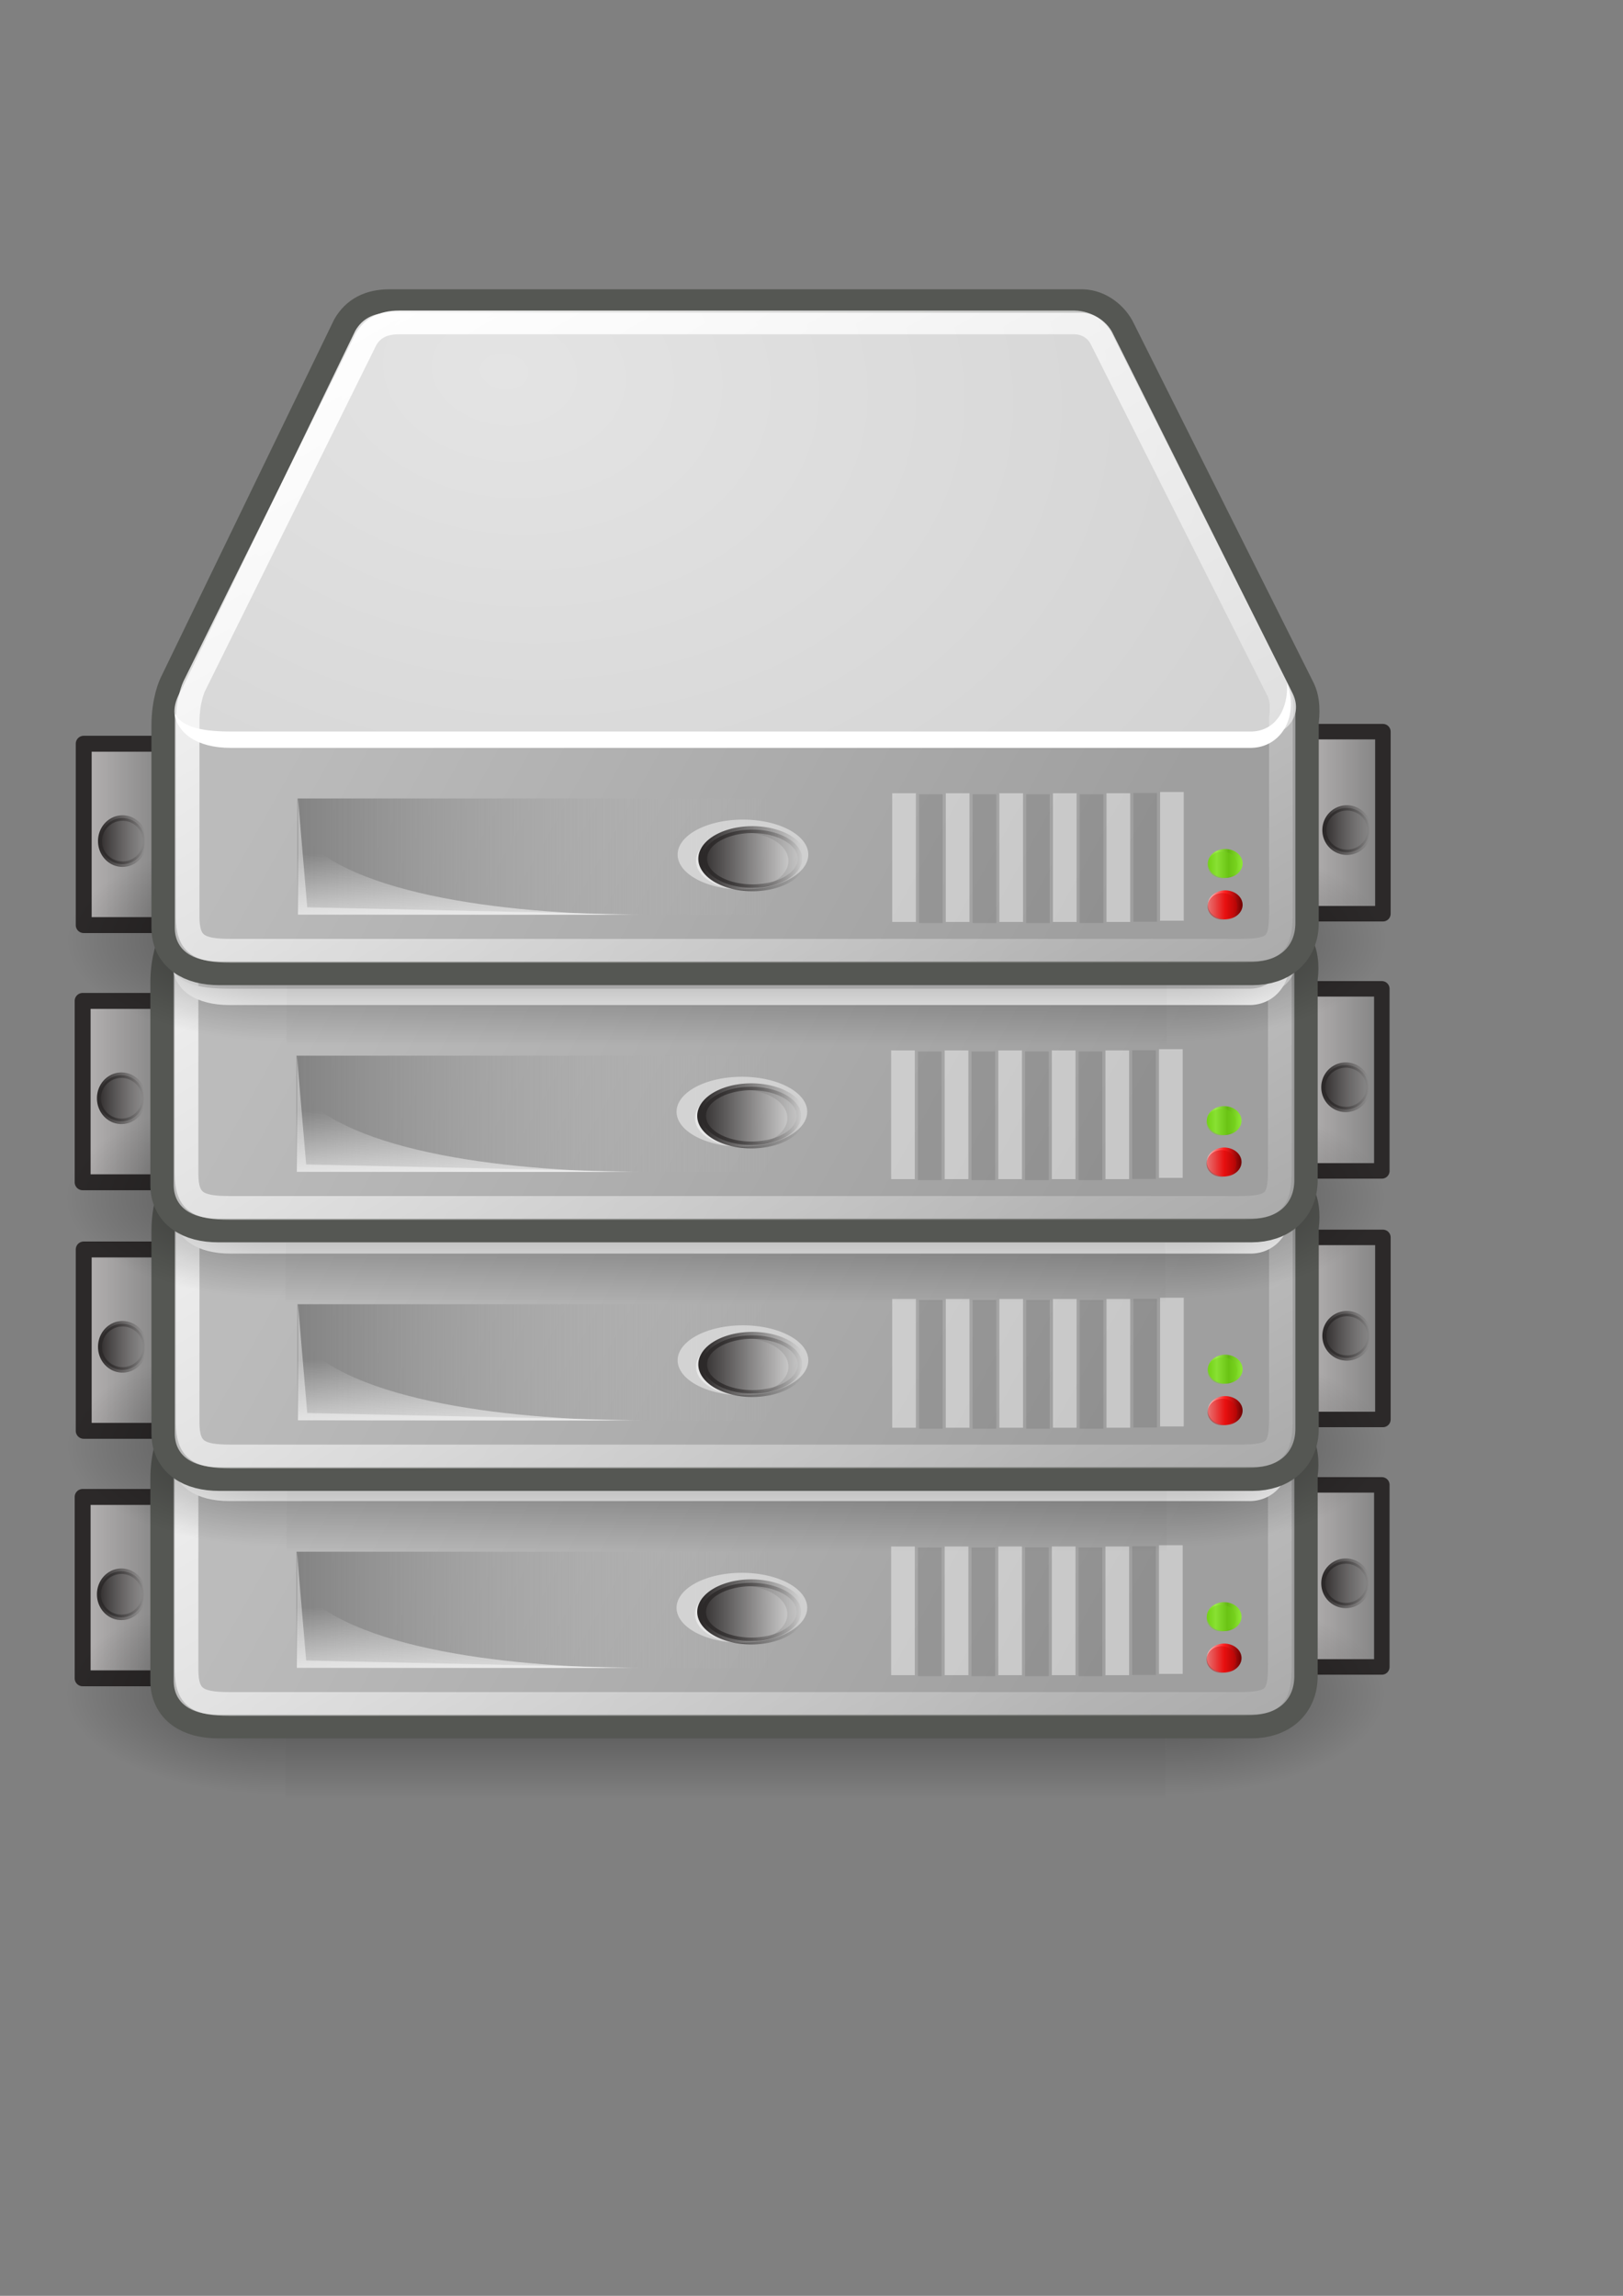<?xml version="1.0" encoding="UTF-8"?>
<svg xmlns="http://www.w3.org/2000/svg" xmlns:xlink="http://www.w3.org/1999/xlink" width="210mm" height="297mm">
  <rect width="100%" height="100%" fill="#808080" stroke="none"/>
  <defs>
    <path id="u" fill="none" stroke="#555753" stroke-linecap="round" stroke-linejoin="round" stroke-width="29.34" d="M143.732 262.813c-10.376 0-17.121 3.762-21.271 10.937L15.066 495.459s-4.15 8.705-4.15 23.09v125.089c0 14.034 10.921 21.064 27.497 21.064H678.63c16.35 0 26.46-9.309 26.46-23.9V515.713s1.759-9.987-1.557-17.013L591.988 275.776c-3.063-6.636-10.574-12.808-18.677-12.963H143.732z"/>
    <path id="z" fill="#fff" fill-rule="evenodd" d="M700.075 491.813c1.055 16.203-6.873 30.02-21.95 30.381H45.276c-21.404 0-31.008-4.212-34.6-11.252 1.524 12.241 13.71 21.379 34.6 21.379H678.125c17.864-.429 29.1-18.459 22.449-38.821l-.499-1.688z"/>
    <path id="A" fill="#fff" fill-opacity=".458" fill-rule="evenodd" d="M8.574 25.594a1.37 1.016 0 1 1-2.74 0 1.37 1.016 0 1 1 2.74 0z" overflow="visible" style="marker:none"/>
    <path id="C" fill="none" stroke="#fff" stroke-linecap="square" stroke-opacity=".424" stroke-width="14.67" d="M628.75 567.002v65.085m-33.204-64.31v65.085m-33.204-65.085v65.085m-33.204-65.085v65.085m-33.204-65.085v65.085m-33.204-65.085v65.085"/>
    <path id="D" fill="none" stroke="#000" stroke-linecap="square" stroke-width="14.67" d="M612.148 567.65v65.085m-33.204-64.31v65.085m-33.204-65.085v65.085m-33.204-65.085v65.085m-33.204-65.085v65.085" opacity=".097"/>
    <path id="E" fill="#fff" fill-rule="evenodd" d="M87.108 563.87v71.699H295.671l-202.857-4.456-5.707-67.243z" opacity=".44"/>
    <path id="I" fill="#73d216" fill-opacity=".459" fill-rule="evenodd" d="M8.574 25.594a1.37 1.016 0 1 1-2.74 0 1.37 1.016 0 1 1 2.74 0z" overflow="visible" style="marker:none"/>
    <path id="K" fill="#c00" fill-opacity=".459" fill-rule="evenodd" d="M8.574 25.594a1.37 1.016 0 1 1-2.74 0 1.37 1.016 0 1 1 2.74 0z" overflow="visible" style="marker:none"/>
  </defs>
  <defs>
    <linearGradient id="h">
      <stop offset="0" stop-color="#73d216"/>
      <stop offset=".256" stop-color="#9ced4b"/>
      <stop offset=".594" stop-color="#64b813"/>
      <stop offset="1" stop-color="#8eea34"/>
    </linearGradient>
    <linearGradient id="g">
      <stop offset="0" stop-color="#fff"/>
      <stop offset="1" stop-color="#fff" stop-opacity="0"/>
    </linearGradient>
    <linearGradient id="f">
      <stop offset="0" stop-color="#eee"/>
      <stop offset="1" stop-color="#eee" stop-opacity="0"/>
    </linearGradient>
    <linearGradient id="e">
      <stop offset="0" stop-color="#838383"/>
      <stop offset="1" stop-color="#bbb" stop-opacity="0"/>
    </linearGradient>
    <linearGradient id="k">
      <stop offset="0" stop-color="#e4e4e4"/>
      <stop offset="1" stop-color="#d3d3d3"/>
    </linearGradient>
    <linearGradient id="d">
      <stop offset="0" stop-color="#bbb"/>
      <stop offset="1" stop-color="#9f9f9f"/>
    </linearGradient>
    <linearGradient id="b">
      <stop offset="0" stop-color="#2c2929"/>
      <stop offset="1" stop-color="#2c2929" stop-opacity="0"/>
    </linearGradient>
    <linearGradient id="a">
      <stop offset="0" stop-color="#b8b5b5"/>
      <stop offset="1" stop-color="#b8b5b5" stop-opacity="0"/>
    </linearGradient>
    <linearGradient id="c">
      <stop offset="0" stop-opacity="0"/>
      <stop offset=".5"/>
      <stop offset="1" stop-opacity="0"/>
    </linearGradient>
    <linearGradient id="j">
      <stop offset="0"/>
      <stop offset="1" stop-opacity="0"/>
    </linearGradient>
    <linearGradient id="i">
      <stop offset="0" stop-color="#ffd1d1"/>
      <stop offset=".5" stop-color="#ff1d1d"/>
      <stop offset="1" stop-color="#6f0000"/>
    </linearGradient>
    <linearGradient xlink:href="#a" id="av" x1="2.913" x2="6.626" y1="25.419" y2="25.419" gradientTransform="matrix(15.283 0 0 70.775 -92.532 -1213.083)" gradientUnits="userSpaceOnUse"/>
    <linearGradient xlink:href="#a" id="aw" x1="2.913" x2="6.626" y1="25.419" y2="25.419" gradientTransform="matrix(14.419 0 0 71.051 666.16 -1227.349)" gradientUnits="userSpaceOnUse"/>
    <linearGradient xlink:href="#b" id="ax" x1="5.713" x2="8.694" y1="25.594" y2="25.594" gradientUnits="userSpaceOnUse"/>
    <linearGradient xlink:href="#b" id="ay" x1="5.834" x2="8.574" y1="25.594" y2="25.594" gradientUnits="userSpaceOnUse"/>
    <linearGradient xlink:href="#b" id="az" x1="5.713" x2="8.694" y1="25.594" y2="25.594" gradientUnits="userSpaceOnUse"/>
    <linearGradient xlink:href="#b" id="aA" x1="5.834" x2="8.574" y1="25.594" y2="25.594" gradientUnits="userSpaceOnUse"/>
    <linearGradient xlink:href="#c" id="aB" x1="302.857" x2="302.857" y1="366.648" y2="609.505" gradientTransform="matrix(1.13 0 0 .533 -55.581 392.128)" gradientUnits="userSpaceOnUse"/>
    <linearGradient xlink:href="#d" id="aE" x1="7.605" x2="36.183" y1="28.481" y2="40.944" gradientTransform="matrix(16.602 0 0 12.963 -43.633 159.596)" gradientUnits="userSpaceOnUse"/>
    <linearGradient xlink:href="#e" id="aG" x1="7.062" x2="24.688" y1="35.281" y2="35.281" gradientTransform="matrix(16.602 0 0 12.963 -30.427 142.41)" gradientUnits="userSpaceOnUse"/>
    <linearGradient xlink:href="#f" id="aH" x1="12.277" x2="12.222" y1="37.206" y2="33.759" gradientTransform="matrix(16.602 0 0 12.963 -43.633 159.596)" gradientUnits="userSpaceOnUse"/>
    <linearGradient xlink:href="#g" id="aI" x1="12.378" x2="44.096" y1="4.433" y2="47.621" gradientTransform="matrix(16.602 0 0 12.963 -43.634 159.597)" gradientUnits="userSpaceOnUse"/>
    <linearGradient xlink:href="#b" id="aJ" x1="5.713" x2="8.694" y1="25.594" y2="25.594" gradientUnits="userSpaceOnUse"/>
    <linearGradient xlink:href="#b" id="aK" x1="5.834" x2="8.574" y1="25.594" y2="25.594" gradientUnits="userSpaceOnUse"/>
    <linearGradient xlink:href="#h" id="aL" x1="5.834" x2="8.574" y1="25.594" y2="25.594" gradientUnits="userSpaceOnUse"/>
    <linearGradient xlink:href="#i" id="aM" x1="5.834" x2="8.574" y1="25.594" y2="25.594" gradientUnits="userSpaceOnUse"/>
    <linearGradient xlink:href="#a" id="ad" x1="2.913" x2="6.626" y1="25.419" y2="25.419" gradientTransform="matrix(15.283 0 0 70.775 -92.532 -1213.083)" gradientUnits="userSpaceOnUse"/>
    <linearGradient xlink:href="#a" id="ae" x1="2.913" x2="6.626" y1="25.419" y2="25.419" gradientTransform="matrix(14.419 0 0 71.051 666.16 -1227.349)" gradientUnits="userSpaceOnUse"/>
    <linearGradient xlink:href="#b" id="af" x1="5.713" x2="8.694" y1="25.594" y2="25.594" gradientUnits="userSpaceOnUse"/>
    <linearGradient xlink:href="#b" id="ag" x1="5.834" x2="8.574" y1="25.594" y2="25.594" gradientUnits="userSpaceOnUse"/>
    <linearGradient xlink:href="#b" id="ah" x1="5.713" x2="8.694" y1="25.594" y2="25.594" gradientUnits="userSpaceOnUse"/>
    <linearGradient xlink:href="#b" id="ai" x1="5.834" x2="8.574" y1="25.594" y2="25.594" gradientUnits="userSpaceOnUse"/>
    <linearGradient xlink:href="#c" id="aj" x1="302.857" x2="302.857" y1="366.648" y2="609.505" gradientTransform="matrix(1.13 0 0 .533 -55.581 392.128)" gradientUnits="userSpaceOnUse"/>
    <linearGradient xlink:href="#d" id="am" x1="7.605" x2="36.183" y1="28.481" y2="40.944" gradientTransform="matrix(16.602 0 0 12.963 -43.633 159.596)" gradientUnits="userSpaceOnUse"/>
    <linearGradient xlink:href="#e" id="ao" x1="7.062" x2="24.688" y1="35.281" y2="35.281" gradientTransform="matrix(16.602 0 0 12.963 -30.427 142.41)" gradientUnits="userSpaceOnUse"/>
    <linearGradient xlink:href="#f" id="ap" x1="12.277" x2="12.222" y1="37.206" y2="33.759" gradientTransform="matrix(16.602 0 0 12.963 -43.633 159.596)" gradientUnits="userSpaceOnUse"/>
    <linearGradient xlink:href="#g" id="aq" x1="12.378" x2="44.096" y1="4.433" y2="47.621" gradientTransform="matrix(16.602 0 0 12.963 -43.634 159.597)" gradientUnits="userSpaceOnUse"/>
    <linearGradient xlink:href="#b" id="ar" x1="5.713" x2="8.694" y1="25.594" y2="25.594" gradientUnits="userSpaceOnUse"/>
    <linearGradient xlink:href="#b" id="as" x1="5.834" x2="8.574" y1="25.594" y2="25.594" gradientUnits="userSpaceOnUse"/>
    <linearGradient xlink:href="#h" id="at" x1="5.834" x2="8.574" y1="25.594" y2="25.594" gradientUnits="userSpaceOnUse"/>
    <linearGradient xlink:href="#i" id="au" x1="5.834" x2="8.574" y1="25.594" y2="25.594" gradientUnits="userSpaceOnUse"/>
    <linearGradient xlink:href="#a" id="L" x1="2.913" x2="6.626" y1="25.419" y2="25.419" gradientTransform="matrix(15.283 0 0 70.775 -92.532 -1213.083)" gradientUnits="userSpaceOnUse"/>
    <linearGradient xlink:href="#a" id="M" x1="2.913" x2="6.626" y1="25.419" y2="25.419" gradientTransform="matrix(14.419 0 0 71.051 666.16 -1227.349)" gradientUnits="userSpaceOnUse"/>
    <linearGradient xlink:href="#b" id="N" x1="5.713" x2="8.694" y1="25.594" y2="25.594" gradientUnits="userSpaceOnUse"/>
    <linearGradient xlink:href="#b" id="O" x1="5.834" x2="8.574" y1="25.594" y2="25.594" gradientUnits="userSpaceOnUse"/>
    <linearGradient xlink:href="#b" id="P" x1="5.713" x2="8.694" y1="25.594" y2="25.594" gradientUnits="userSpaceOnUse"/>
    <linearGradient xlink:href="#b" id="Q" x1="5.834" x2="8.574" y1="25.594" y2="25.594" gradientUnits="userSpaceOnUse"/>
    <linearGradient xlink:href="#c" id="R" x1="302.857" x2="302.857" y1="366.648" y2="609.505" gradientTransform="matrix(1.13 0 0 .533 -55.581 392.128)" gradientUnits="userSpaceOnUse"/>
    <linearGradient xlink:href="#d" id="U" x1="7.605" x2="36.183" y1="28.481" y2="40.944" gradientTransform="matrix(16.602 0 0 12.963 -43.633 159.596)" gradientUnits="userSpaceOnUse"/>
    <linearGradient xlink:href="#e" id="W" x1="7.062" x2="24.688" y1="35.281" y2="35.281" gradientTransform="matrix(16.602 0 0 12.963 -30.427 142.41)" gradientUnits="userSpaceOnUse"/>
    <linearGradient xlink:href="#f" id="X" x1="12.277" x2="12.222" y1="37.206" y2="33.759" gradientTransform="matrix(16.602 0 0 12.963 -43.633 159.596)" gradientUnits="userSpaceOnUse"/>
    <linearGradient xlink:href="#g" id="Y" x1="12.378" x2="44.096" y1="4.433" y2="47.621" gradientTransform="matrix(16.602 0 0 12.963 -43.634 159.597)" gradientUnits="userSpaceOnUse"/>
    <linearGradient xlink:href="#b" id="Z" x1="5.713" x2="8.694" y1="25.594" y2="25.594" gradientUnits="userSpaceOnUse"/>
    <linearGradient xlink:href="#b" id="aa" x1="5.834" x2="8.574" y1="25.594" y2="25.594" gradientUnits="userSpaceOnUse"/>
    <linearGradient xlink:href="#h" id="ab" x1="5.834" x2="8.574" y1="25.594" y2="25.594" gradientUnits="userSpaceOnUse"/>
    <linearGradient xlink:href="#i" id="ac" x1="5.834" x2="8.574" y1="25.594" y2="25.594" gradientUnits="userSpaceOnUse"/>
    <linearGradient xlink:href="#a" id="l" x1="2.913" x2="6.626" y1="25.419" y2="25.419" gradientTransform="matrix(15.283 0 0 70.775 -92.532 -1213.083)" gradientUnits="userSpaceOnUse"/>
    <linearGradient xlink:href="#a" id="m" x1="2.913" x2="6.626" y1="25.419" y2="25.419" gradientTransform="matrix(14.419 0 0 71.051 666.16 -1227.349)" gradientUnits="userSpaceOnUse"/>
    <linearGradient xlink:href="#b" id="n" x1="5.713" x2="8.694" y1="25.594" y2="25.594" gradientUnits="userSpaceOnUse"/>
    <linearGradient xlink:href="#b" id="o" x1="5.834" x2="8.574" y1="25.594" y2="25.594" gradientUnits="userSpaceOnUse"/>
    <linearGradient xlink:href="#b" id="p" x1="5.713" x2="8.694" y1="25.594" y2="25.594" gradientUnits="userSpaceOnUse"/>
    <linearGradient xlink:href="#b" id="q" x1="5.834" x2="8.574" y1="25.594" y2="25.594" gradientUnits="userSpaceOnUse"/>
    <linearGradient xlink:href="#c" id="r" x1="302.857" x2="302.857" y1="366.648" y2="609.505" gradientTransform="matrix(1.13 0 0 .533 -55.581 392.128)" gradientUnits="userSpaceOnUse"/>
    <linearGradient xlink:href="#d" id="v" x1="7.605" x2="36.183" y1="28.481" y2="40.944" gradientTransform="matrix(16.602 0 0 12.963 -43.633 159.596)" gradientUnits="userSpaceOnUse"/>
    <linearGradient xlink:href="#e" id="x" x1="7.062" x2="24.688" y1="35.281" y2="35.281" gradientTransform="matrix(16.602 0 0 12.963 -30.427 142.41)" gradientUnits="userSpaceOnUse"/>
    <linearGradient xlink:href="#f" id="y" x1="12.277" x2="12.222" y1="37.206" y2="33.759" gradientTransform="matrix(16.602 0 0 12.963 -43.633 159.596)" gradientUnits="userSpaceOnUse"/>
    <linearGradient xlink:href="#g" id="B" x1="12.378" x2="44.096" y1="4.433" y2="47.621" gradientTransform="matrix(16.602 0 0 12.963 -43.634 159.597)" gradientUnits="userSpaceOnUse"/>
    <linearGradient xlink:href="#b" id="F" x1="5.713" x2="8.694" y1="25.594" y2="25.594" gradientUnits="userSpaceOnUse"/>
    <linearGradient xlink:href="#b" id="G" x1="5.834" x2="8.574" y1="25.594" y2="25.594" gradientUnits="userSpaceOnUse"/>
    <linearGradient xlink:href="#h" id="H" x1="5.834" x2="8.574" y1="25.594" y2="25.594" gradientUnits="userSpaceOnUse"/>
    <linearGradient xlink:href="#i" id="J" x1="5.834" x2="8.574" y1="25.594" y2="25.594" gradientUnits="userSpaceOnUse"/>
    <radialGradient xlink:href="#j" id="aC" cx="605.714" cy="486.648" r="117.143" fx="605.714" fy="486.648" gradientTransform="matrix(1.13 0 0 .533 -55.359 392.128)" gradientUnits="userSpaceOnUse"/>
    <radialGradient xlink:href="#j" id="aD" cx="605.714" cy="486.648" r="117.143" fx="605.714" fy="486.648" gradientTransform="matrix(-1.13 0 0 .533 760.841 392.128)" gradientUnits="userSpaceOnUse"/>
    <radialGradient xlink:href="#k" id="aF" cx="15.571" cy="2.959" r="20.936" fx="15.571" fy="2.959" gradientTransform="matrix(21.354 10.133 -11.8 15.161 -82.721 96.379)" gradientUnits="userSpaceOnUse"/>
    <radialGradient xlink:href="#j" id="ak" cx="605.714" cy="486.648" r="117.143" fx="605.714" fy="486.648" gradientTransform="matrix(1.13 0 0 .533 -55.359 392.128)" gradientUnits="userSpaceOnUse"/>
    <radialGradient xlink:href="#j" id="al" cx="605.714" cy="486.648" r="117.143" fx="605.714" fy="486.648" gradientTransform="matrix(-1.13 0 0 .533 760.841 392.128)" gradientUnits="userSpaceOnUse"/>
    <radialGradient xlink:href="#k" id="an" cx="15.571" cy="2.959" r="20.936" fx="15.571" fy="2.959" gradientTransform="matrix(21.354 10.133 -11.8 15.161 -82.721 96.379)" gradientUnits="userSpaceOnUse"/>
    <radialGradient xlink:href="#j" id="S" cx="605.714" cy="486.648" r="117.143" fx="605.714" fy="486.648" gradientTransform="matrix(1.13 0 0 .533 -55.359 392.128)" gradientUnits="userSpaceOnUse"/>
    <radialGradient xlink:href="#j" id="T" cx="605.714" cy="486.648" r="117.143" fx="605.714" fy="486.648" gradientTransform="matrix(-1.13 0 0 .533 760.841 392.128)" gradientUnits="userSpaceOnUse"/>
    <radialGradient xlink:href="#k" id="V" cx="15.571" cy="2.959" r="20.936" fx="15.571" fy="2.959" gradientTransform="matrix(21.354 10.133 -11.8 15.161 -82.721 96.379)" gradientUnits="userSpaceOnUse"/>
    <radialGradient xlink:href="#j" id="s" cx="605.714" cy="486.648" r="117.143" fx="605.714" fy="486.648" gradientTransform="matrix(1.13 0 0 .533 -55.359 392.128)" gradientUnits="userSpaceOnUse"/>
    <radialGradient xlink:href="#j" id="t" cx="605.714" cy="486.648" r="117.143" fx="605.714" fy="486.648" gradientTransform="matrix(-1.13 0 0 .533 760.841 392.128)" gradientUnits="userSpaceOnUse"/>
    <radialGradient xlink:href="#k" id="w" cx="15.571" cy="2.959" r="20.936" fx="15.571" fy="2.959" gradientTransform="matrix(21.354 10.133 -11.8 15.161 -82.721 96.379)" gradientUnits="userSpaceOnUse"/>
  </defs>
  <path fill="none" d="M-65.564 115.42h850v850h-850z"/>
  <g transform="translate(76.492 313.938) scale(.789)">
    <path fill="url(#l)" stroke="#2c2929" stroke-linejoin="round" stroke-width="9.866" d="M-45.729 529.762H6.431v112.391h-52.159z"/>
    <path fill="url(#m)" stroke="#2c2929" stroke-linejoin="round" stroke-width="9.602" d="M710.318 522.281h49.212v112.829h-49.212z"/>
    <path fill="url(#n)" fill-rule="evenodd" stroke="url(#o)" stroke-linecap="round" stroke-linejoin="round" stroke-width=".241" d="M8.574 25.594a1.37 1.016 0 1 1-2.74 0 1.37 1.016 0 1 1 2.74 0z" overflow="visible" style="marker:none" transform="matrix(10.208 0 0 13.534 663.668 236.891)"/>
    <path fill="url(#p)" fill-rule="evenodd" stroke="url(#q)" stroke-linecap="round" stroke-linejoin="round" stroke-width=".241" d="M8.574 25.594a1.37 1.016 0 1 1-2.74 0 1.37 1.016 0 1 1 2.74 0z" overflow="visible" style="marker:none" transform="matrix(10.188 0 0 14.068 -95.069 230.04)"/>
    <path fill="url(#r)" d="M79.988 587.48h545.505v129.396H79.988z" opacity=".402" overflow="visible" style="marker:none"/>
    <path fill="url(#s)" d="M625.494 587.485V716.873c58.179.244 140.649-28.989 140.649-64.703 0-35.713-64.923-64.686-140.649-64.686z" opacity=".402" overflow="visible" style="marker:none"/>
    <path fill="url(#t)" d="M79.988 587.485V716.873c-58.179.244-140.649-28.989-140.649-64.703 0-35.713 64.923-64.686 140.649-64.686z" opacity=".402" overflow="visible" style="marker:none"/>
    <use xlink:href="#u" stroke-linecap="round" stroke-linejoin="round" stroke-width="29.34"/>
    <path fill="url(#v)" fill-rule="evenodd" d="m10.715 509.548 12.694-8.973 624.398.81 57.483 4.113v135.311c0 14.591-10.078 23.895-26.428 23.895H38.305c-16.576 0-27.59-7.026-27.59-21.06V509.548z"/>
    <path fill="url(#w)" fill-rule="evenodd" d="M15.289 495.517c-11.859 18.981-.01 31.018 17.195 31.018h647.48c18.578-.309 30.635-13.117 23.717-27.778L592.21 275.66c-3.063-6.636-10.87-12.808-18.974-12.963H143.955c-10.376 0-17.195 3.935-21.346 11.111L15.289 495.517z"/>
    <path fill="url(#x)" fill-rule="evenodd" d="M86.826 563.698h292.611v72.105H86.826z" overflow="visible" style="marker:none"/>
    <path fill="url(#y)" fill-rule="evenodd" d="M86.825 635.802v-51.999c30.474 41.211 137.739 51.999 214.789 51.999H86.825z" opacity=".811"/>
    <use xlink:href="#z" fill-rule="evenodd"/>
    <use xlink:href="#A" fill-opacity=".458" fill-rule="evenodd" overflow="visible" style="marker:none" transform="matrix(29.553 0 0 21.337 149.985 52.35)"/>
    <path fill="none" stroke="url(#B)" stroke-linecap="round" stroke-linejoin="round" stroke-width="14.67" d="M149.656 268.687c-9.989 0-16.482 3.621-20.478 10.529L22.676 494.276s-3.996 8.381-3.996 22.229v120.425c0 17.561 7.372 21.089 26.472 21.089H670.832c21.967 0 25.473-4.101 25.473-23.819v-120.425s1.694-9.614-1.498-16.379l-109.461-217.85c-2.949-6.388-9.142-10.71-16.943-10.859H149.656z"/>
    <use xlink:href="#C" stroke-linecap="square" stroke-opacity=".424" stroke-width="14.67"/>
    <use xlink:href="#D" stroke-linecap="square" stroke-width="14.67" opacity=".097"/>
    <use xlink:href="#E" fill-rule="evenodd" opacity=".44"/>
    <use xlink:href="#A" fill-opacity=".458" fill-rule="evenodd" overflow="visible" style="marker:none" transform="matrix(20.909 0 0 17.382 211.798 157.484)"/>
    <path fill="url(#F)" fill-rule="evenodd" stroke="url(#G)" stroke-linecap="round" stroke-linejoin="round" stroke-width=".241" d="M8.574 25.594a1.37 1.016 0 1 1-2.74 0 1.37 1.016 0 1 1 2.74 0z" overflow="visible" style="marker:none" transform="matrix(22.496 0 0 17.748 206.682 146.774)"/>
    <path fill="url(#H)" fill-rule="evenodd" d="M8.574 25.594a1.37 1.016 0 1 1-2.74 0 1.37 1.016 0 1 1 2.74 0z" overflow="visible" style="marker:none" transform="matrix(7.845 0 0 8.822 605.301 378.16)"/>
    <use xlink:href="#I" fill-opacity=".459" fill-rule="evenodd" overflow="visible" style="marker:none" transform="matrix(6.691 0 0 8.105 611.867 397.412)"/>
    <path fill="url(#J)" fill-rule="evenodd" d="M8.574 25.594a1.37 1.016 0 1 1-2.74 0 1.37 1.016 0 1 1 2.74 0z" overflow="visible" style="marker:none" transform="matrix(7.845 0 0 8.822 605.301 403.807)"/>
    <use xlink:href="#K" fill-opacity=".459" fill-rule="evenodd" overflow="visible" style="marker:none" transform="matrix(6.691 0 0 8.105 611.867 423.06)"/>
  </g>
  <path fill="none" d="M-64.88 115.856h850v850h-850z"/>
  <g transform="translate(77.018 192.935) scale(.789)">
    <path fill="url(#L)" stroke="#2c2929" stroke-linejoin="round" stroke-width="9.866" d="M-45.729 529.762H6.431v112.391h-52.159z"/>
    <path fill="url(#M)" stroke="#2c2929" stroke-linejoin="round" stroke-width="9.602" d="M710.318 522.281h49.212v112.829h-49.212z"/>
    <path fill="url(#N)" fill-rule="evenodd" stroke="url(#O)" stroke-linecap="round" stroke-linejoin="round" stroke-width=".241" d="M8.574 25.594a1.37 1.016 0 1 1-2.74 0 1.37 1.016 0 1 1 2.74 0z" overflow="visible" style="marker:none" transform="matrix(10.208 0 0 13.534 663.668 236.891)"/>
    <path fill="url(#P)" fill-rule="evenodd" stroke="url(#Q)" stroke-linecap="round" stroke-linejoin="round" stroke-width=".241" d="M8.574 25.594a1.37 1.016 0 1 1-2.74 0 1.37 1.016 0 1 1 2.74 0z" overflow="visible" style="marker:none" transform="matrix(10.188 0 0 14.068 -95.069 230.04)"/>
    <path fill="url(#R)" d="M79.988 587.48h545.505v129.396H79.988z" opacity=".402" overflow="visible" style="marker:none"/>
    <path fill="url(#S)" d="M625.494 587.485V716.873c58.179.244 140.649-28.989 140.649-64.703 0-35.713-64.923-64.686-140.649-64.686z" opacity=".402" overflow="visible" style="marker:none"/>
    <path fill="url(#T)" d="M79.988 587.485V716.873c-58.179.244-140.649-28.989-140.649-64.703 0-35.713 64.923-64.686 140.649-64.686z" opacity=".402" overflow="visible" style="marker:none"/>
    <use xlink:href="#u" stroke-linecap="round" stroke-linejoin="round" stroke-width="29.34"/>
    <path fill="url(#U)" fill-rule="evenodd" d="m10.715 509.548 12.694-8.973 624.398.81 57.483 4.113v135.311c0 14.591-10.078 23.895-26.428 23.895H38.305c-16.576 0-27.59-7.026-27.59-21.06V509.548z"/>
    <path fill="url(#V)" fill-rule="evenodd" d="M15.289 495.517c-11.859 18.981-.01 31.018 17.195 31.018h647.48c18.578-.309 30.635-13.117 23.717-27.778L592.21 275.66c-3.063-6.636-10.87-12.808-18.974-12.963H143.955c-10.376 0-17.195 3.935-21.346 11.111L15.289 495.517z"/>
    <path fill="url(#W)" fill-rule="evenodd" d="M86.826 563.698h292.611v72.105H86.826z" overflow="visible" style="marker:none"/>
    <path fill="url(#X)" fill-rule="evenodd" d="M86.825 635.802v-51.999c30.474 41.211 137.739 51.999 214.789 51.999H86.825z" opacity=".811"/>
    <use xlink:href="#z" fill-rule="evenodd"/>
    <use xlink:href="#A" fill-opacity=".458" fill-rule="evenodd" overflow="visible" style="marker:none" transform="matrix(29.553 0 0 21.337 149.985 52.35)"/>
    <path fill="none" stroke="url(#Y)" stroke-linecap="round" stroke-linejoin="round" stroke-width="14.67" d="M149.656 268.687c-9.989 0-16.482 3.621-20.478 10.529L22.676 494.276s-3.996 8.381-3.996 22.229v120.425c0 17.561 7.372 21.089 26.472 21.089H670.832c21.967 0 25.473-4.101 25.473-23.819v-120.425s1.694-9.614-1.498-16.379l-109.461-217.85c-2.949-6.388-9.142-10.71-16.943-10.859H149.656z"/>
    <use xlink:href="#C" stroke-linecap="square" stroke-opacity=".424" stroke-width="14.67"/>
    <use xlink:href="#D" stroke-linecap="square" stroke-width="14.67" opacity=".097"/>
    <use xlink:href="#E" fill-rule="evenodd" opacity=".44"/>
    <use xlink:href="#A" fill-opacity=".458" fill-rule="evenodd" overflow="visible" style="marker:none" transform="matrix(20.909 0 0 17.382 211.798 157.484)"/>
    <path fill="url(#Z)" fill-rule="evenodd" stroke="url(#aa)" stroke-linecap="round" stroke-linejoin="round" stroke-width=".241" d="M8.574 25.594a1.37 1.016 0 1 1-2.74 0 1.37 1.016 0 1 1 2.74 0z" overflow="visible" style="marker:none" transform="matrix(22.496 0 0 17.748 206.682 146.774)"/>
    <path fill="url(#ab)" fill-rule="evenodd" d="M8.574 25.594a1.37 1.016 0 1 1-2.74 0 1.37 1.016 0 1 1 2.74 0z" overflow="visible" style="marker:none" transform="matrix(7.845 0 0 8.822 605.301 378.16)"/>
    <use xlink:href="#I" fill-opacity=".459" fill-rule="evenodd" overflow="visible" style="marker:none" transform="matrix(6.691 0 0 8.105 611.867 397.412)"/>
    <path fill="url(#ac)" fill-rule="evenodd" d="M8.574 25.594a1.37 1.016 0 1 1-2.74 0 1.37 1.016 0 1 1 2.74 0z" overflow="visible" style="marker:none" transform="matrix(7.845 0 0 8.822 605.301 403.807)"/>
    <use xlink:href="#K" fill-opacity=".459" fill-rule="evenodd" overflow="visible" style="marker:none" transform="matrix(6.691 0 0 8.105 611.867 423.06)"/>
  </g>
  <g transform="translate(76.492 71.403) scale(.789)">
    <path fill="url(#ad)" stroke="#2c2929" stroke-linejoin="round" stroke-width="9.866" d="M-45.729 529.762H6.431v112.391h-52.159z"/>
    <path fill="url(#ae)" stroke="#2c2929" stroke-linejoin="round" stroke-width="9.602" d="M710.318 522.281h49.212v112.829h-49.212z"/>
    <path fill="url(#af)" fill-rule="evenodd" stroke="url(#ag)" stroke-linecap="round" stroke-linejoin="round" stroke-width=".241" d="M8.574 25.594a1.37 1.016 0 1 1-2.74 0 1.37 1.016 0 1 1 2.74 0z" overflow="visible" style="marker:none" transform="matrix(10.208 0 0 13.534 663.668 236.891)"/>
    <path fill="url(#ah)" fill-rule="evenodd" stroke="url(#ai)" stroke-linecap="round" stroke-linejoin="round" stroke-width=".241" d="M8.574 25.594a1.37 1.016 0 1 1-2.74 0 1.37 1.016 0 1 1 2.74 0z" overflow="visible" style="marker:none" transform="matrix(10.188 0 0 14.068 -95.069 230.04)"/>
    <path fill="url(#aj)" d="M79.988 587.48h545.505v129.396H79.988z" opacity=".402" overflow="visible" style="marker:none"/>
    <path fill="url(#ak)" d="M625.494 587.485V716.873c58.179.244 140.649-28.989 140.649-64.703 0-35.713-64.923-64.686-140.649-64.686z" opacity=".402" overflow="visible" style="marker:none"/>
    <path fill="url(#al)" d="M79.988 587.485V716.873c-58.179.244-140.649-28.989-140.649-64.703 0-35.713 64.923-64.686 140.649-64.686z" opacity=".402" overflow="visible" style="marker:none"/>
    <use xlink:href="#u" stroke-linecap="round" stroke-linejoin="round" stroke-width="29.34"/>
    <path fill="url(#am)" fill-rule="evenodd" d="m10.715 509.548 12.694-8.973 624.398.81 57.483 4.113v135.311c0 14.591-10.078 23.895-26.428 23.895H38.305c-16.576 0-27.59-7.026-27.59-21.06V509.548z"/>
    <path fill="url(#an)" fill-rule="evenodd" d="M15.289 495.517c-11.859 18.981-.01 31.018 17.195 31.018h647.48c18.578-.309 30.635-13.117 23.717-27.778L592.21 275.66c-3.063-6.636-10.87-12.808-18.974-12.963H143.955c-10.376 0-17.195 3.935-21.346 11.111L15.289 495.517z"/>
    <path fill="url(#ao)" fill-rule="evenodd" d="M86.826 563.698h292.611v72.105H86.826z" overflow="visible" style="marker:none"/>
    <path fill="url(#ap)" fill-rule="evenodd" d="M86.825 635.802v-51.999c30.474 41.211 137.739 51.999 214.789 51.999H86.825z" opacity=".811"/>
    <use xlink:href="#z" fill-rule="evenodd"/>
    <use xlink:href="#A" fill-opacity=".458" fill-rule="evenodd" overflow="visible" style="marker:none" transform="matrix(29.553 0 0 21.337 149.985 52.35)"/>
    <path fill="none" stroke="url(#aq)" stroke-linecap="round" stroke-linejoin="round" stroke-width="14.67" d="M149.656 268.687c-9.989 0-16.482 3.621-20.478 10.529L22.676 494.276s-3.996 8.381-3.996 22.229v120.425c0 17.561 7.372 21.089 26.472 21.089H670.832c21.967 0 25.473-4.101 25.473-23.819v-120.425s1.694-9.614-1.498-16.379l-109.461-217.85c-2.949-6.388-9.142-10.71-16.943-10.859H149.656z"/>
    <use xlink:href="#C" stroke-linecap="square" stroke-opacity=".424" stroke-width="14.67"/>
    <use xlink:href="#D" stroke-linecap="square" stroke-width="14.67" opacity=".097"/>
    <use xlink:href="#E" fill-rule="evenodd" opacity=".44"/>
    <use xlink:href="#A" fill-opacity=".458" fill-rule="evenodd" overflow="visible" style="marker:none" transform="matrix(20.909 0 0 17.382 211.798 157.484)"/>
    <path fill="url(#ar)" fill-rule="evenodd" stroke="url(#as)" stroke-linecap="round" stroke-linejoin="round" stroke-width=".241" d="M8.574 25.594a1.37 1.016 0 1 1-2.74 0 1.37 1.016 0 1 1 2.74 0z" overflow="visible" style="marker:none" transform="matrix(22.496 0 0 17.748 206.682 146.774)"/>
    <path fill="url(#at)" fill-rule="evenodd" d="M8.574 25.594a1.37 1.016 0 1 1-2.74 0 1.37 1.016 0 1 1 2.74 0z" overflow="visible" style="marker:none" transform="matrix(7.845 0 0 8.822 605.301 378.16)"/>
    <use xlink:href="#I" fill-opacity=".459" fill-rule="evenodd" overflow="visible" style="marker:none" transform="matrix(6.691 0 0 8.105 611.867 397.412)"/>
    <path fill="url(#au)" fill-rule="evenodd" d="M8.574 25.594a1.37 1.016 0 1 1-2.74 0 1.37 1.016 0 1 1 2.74 0z" overflow="visible" style="marker:none" transform="matrix(7.845 0 0 8.822 605.301 403.807)"/>
    <use xlink:href="#K" fill-opacity=".459" fill-rule="evenodd" overflow="visible" style="marker:none" transform="matrix(6.691 0 0 8.105 611.867 423.06)"/>
  </g>
  <g transform="translate(77.018 -54.336) scale(.789)">
    <path fill="url(#av)" stroke="#2c2929" stroke-linejoin="round" stroke-width="9.866" d="M-45.729 529.762H6.431v112.391h-52.159z"/>
    <path fill="url(#aw)" stroke="#2c2929" stroke-linejoin="round" stroke-width="9.602" d="M710.318 522.281h49.212v112.829h-49.212z"/>
    <path fill="url(#ax)" fill-rule="evenodd" stroke="url(#ay)" stroke-linecap="round" stroke-linejoin="round" stroke-width=".241" d="M8.574 25.594a1.37 1.016 0 1 1-2.74 0 1.37 1.016 0 1 1 2.74 0z" overflow="visible" style="marker:none" transform="matrix(10.208 0 0 13.534 663.668 236.891)"/>
    <path fill="url(#az)" fill-rule="evenodd" stroke="url(#aA)" stroke-linecap="round" stroke-linejoin="round" stroke-width=".241" d="M8.574 25.594a1.37 1.016 0 1 1-2.74 0 1.37 1.016 0 1 1 2.74 0z" overflow="visible" style="marker:none" transform="matrix(10.188 0 0 14.068 -95.069 230.04)"/>
    <path fill="url(#aB)" d="M79.988 587.48h545.505v129.396H79.988z" opacity=".402" overflow="visible" style="marker:none"/>
    <path fill="url(#aC)" d="M625.494 587.485V716.873c58.179.244 140.649-28.989 140.649-64.703 0-35.713-64.923-64.686-140.649-64.686z" opacity=".402" overflow="visible" style="marker:none"/>
    <path fill="url(#aD)" d="M79.988 587.485V716.873c-58.179.244-140.649-28.989-140.649-64.703 0-35.713 64.923-64.686 140.649-64.686z" opacity=".402" overflow="visible" style="marker:none"/>
    <use xlink:href="#u" stroke-linecap="round" stroke-linejoin="round" stroke-width="29.34"/>
    <path fill="url(#aE)" fill-rule="evenodd" d="m10.715 509.548 12.694-8.973 624.398.81 57.483 4.113v135.311c0 14.591-10.078 23.895-26.428 23.895H38.305c-16.576 0-27.59-7.026-27.59-21.06V509.548z"/>
    <path fill="url(#aF)" fill-rule="evenodd" d="M15.289 495.517c-11.859 18.981-.01 31.018 17.195 31.018h647.48c18.578-.309 30.635-13.117 23.717-27.778L592.21 275.66c-3.063-6.636-10.87-12.808-18.974-12.963H143.955c-10.376 0-17.195 3.935-21.346 11.111L15.289 495.517z"/>
    <path fill="url(#aG)" fill-rule="evenodd" d="M86.826 563.698h292.611v72.105H86.826z" overflow="visible" style="marker:none"/>
    <path fill="url(#aH)" fill-rule="evenodd" d="M86.825 635.802v-51.999c30.474 41.211 137.739 51.999 214.789 51.999H86.825z" opacity=".811"/>
    <use xlink:href="#z" fill-rule="evenodd"/>
    <use xlink:href="#A" fill-opacity=".458" fill-rule="evenodd" overflow="visible" style="marker:none" transform="matrix(29.553 0 0 21.337 149.985 52.35)"/>
    <path fill="none" stroke="url(#aI)" stroke-linecap="round" stroke-linejoin="round" stroke-width="14.67" d="M149.656 268.687c-9.989 0-16.482 3.621-20.478 10.529L22.676 494.276s-3.996 8.381-3.996 22.229v120.425c0 17.561 7.372 21.089 26.472 21.089H670.832c21.967 0 25.473-4.101 25.473-23.819v-120.425s1.694-9.614-1.498-16.379l-109.461-217.85c-2.949-6.388-9.142-10.71-16.943-10.859H149.656z"/>
    <use xlink:href="#C" stroke-linecap="square" stroke-opacity=".424" stroke-width="14.67"/>
    <use xlink:href="#D" stroke-linecap="square" stroke-width="14.67" opacity=".097"/>
    <use xlink:href="#E" fill-rule="evenodd" opacity=".44"/>
    <use xlink:href="#A" fill-opacity=".458" fill-rule="evenodd" overflow="visible" style="marker:none" transform="matrix(20.909 0 0 17.382 211.798 157.484)"/>
    <path fill="url(#aJ)" fill-rule="evenodd" stroke="url(#aK)" stroke-linecap="round" stroke-linejoin="round" stroke-width=".241" d="M8.574 25.594a1.37 1.016 0 1 1-2.74 0 1.37 1.016 0 1 1 2.74 0z" overflow="visible" style="marker:none" transform="matrix(22.496 0 0 17.748 206.682 146.774)"/>
    <path fill="url(#aL)" fill-rule="evenodd" d="M8.574 25.594a1.37 1.016 0 1 1-2.74 0 1.37 1.016 0 1 1 2.74 0z" overflow="visible" style="marker:none" transform="matrix(7.845 0 0 8.822 605.301 378.16)"/>
    <use xlink:href="#I" fill-opacity=".459" fill-rule="evenodd" overflow="visible" style="marker:none" transform="matrix(6.691 0 0 8.105 611.867 397.412)"/>
    <path fill="url(#aM)" fill-rule="evenodd" d="M8.574 25.594a1.37 1.016 0 1 1-2.74 0 1.37 1.016 0 1 1 2.74 0z" overflow="visible" style="marker:none" transform="matrix(7.845 0 0 8.822 605.301 403.807)"/>
    <use xlink:href="#K" fill-opacity=".459" fill-rule="evenodd" overflow="visible" style="marker:none" transform="matrix(6.691 0 0 8.105 611.867 423.06)"/>
  </g>
</svg>